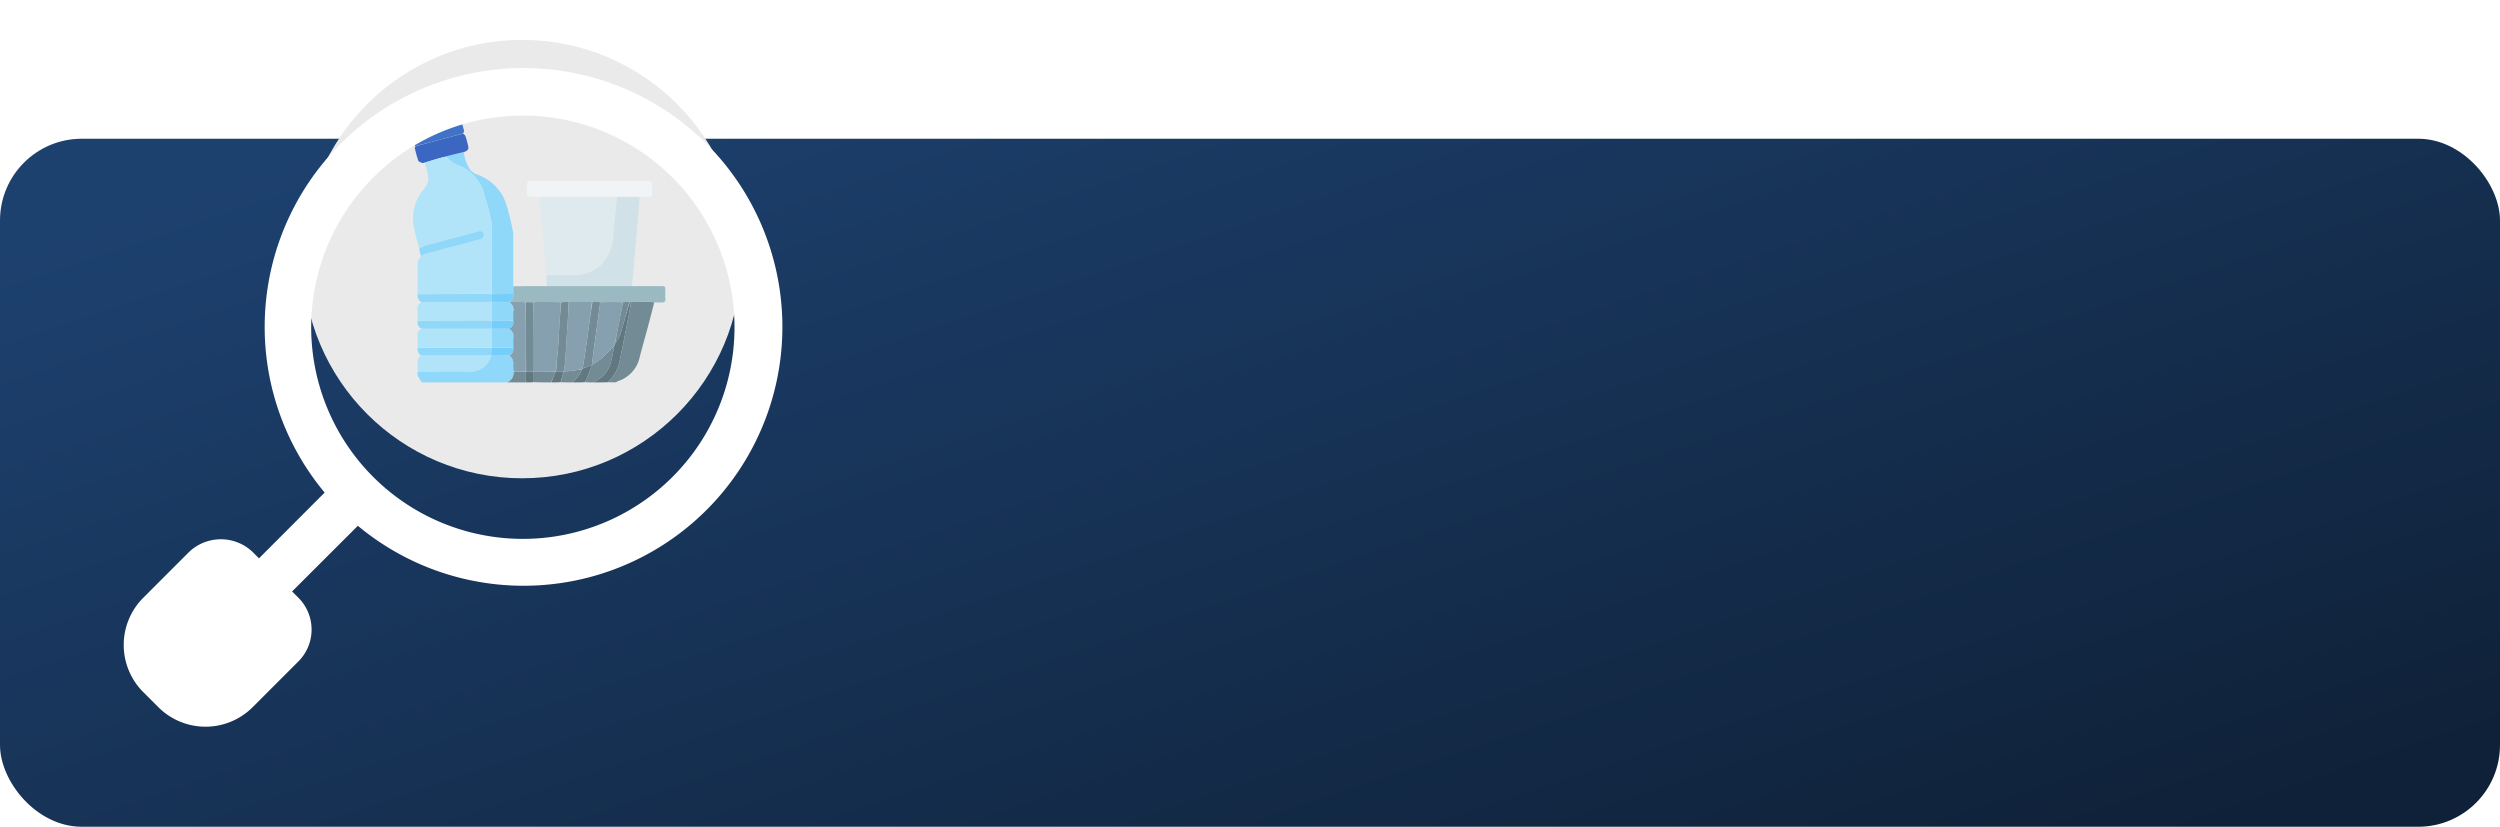 <svg xmlns="http://www.w3.org/2000/svg" xmlns:xlink="http://www.w3.org/1999/xlink" width="367" height="121.367" viewBox="0 0 367 121.367">
  <defs>
    <linearGradient id="linear-gradient" x1="0.011" y1="0.142" x2="0.959" y2="0.912" gradientUnits="objectBoundingBox">
      <stop offset="0" stop-color="#1d416f"/>
      <stop offset="1" stop-color="#0f2138"/>
    </linearGradient>
    <filter id="Path_84578" x="9.16" y="0" width="114.679" height="115.681" filterUnits="userSpaceOnUse">
      <feOffset dy="10" input="SourceAlpha"/>
      <feGaussianBlur stdDeviation="3" result="blur"/>
      <feFlood flood-opacity="0.161"/>
      <feComposite operator="in" in2="blur"/>
      <feComposite in="SourceGraphic"/>
    </filter>
  </defs>
  <g id="Total_Classes_Given" data-name="Total Classes Given" transform="translate(-24 -367.633)">
    <g id="Illustration_with_card" data-name="Illustration with card">
      <rect id="BG" width="367" height="101" rx="12" transform="translate(24 388)" fill="url(#linear-gradient)"/>
      <g id="Scan_illustration" data-name="Scan illustration" transform="translate(-49.788 205.738)">
        <g id="Group_162502" data-name="Group 162502" transform="translate(118.267 167.75)">
          <circle id="Ellipse_1829" data-name="Ellipse 1829" cx="32.178" cy="32.178" r="32.178" transform="translate(0 0)" fill="#eaeaea"/>
          <g id="Plastic" transform="translate(1.816 9.743)">
            <path id="Path_84949" data-name="Path 84949" d="M29.756,452.168a1.49,1.49,0,0,1-.2-.275,6.94,6.94,0,0,1-.379-.642,3.2,3.2,0,0,0-.064-.317.42.42,0,0,1,0-.139c.029-.058.023-.078,0-.093a.17.17,0,0,1,.029-.129c2.615-.025,5.188-.041,7.761-.018a2.941,2.941,0,0,0,2.5-1.265,7.076,7.076,0,0,0,.536-1.059H29.656a1.023,1.023,0,0,1-.512-1.127c3.641-.034,7.241-.035,10.842,0-.021.262-.039.489-.067.715-.033.268.008.43.35.42.752-.024,1.505-.009,2.273.012a1.137,1.137,0,0,1,.62,1.12c-.022.393,0,.788,0,1.216a1.422,1.422,0,0,1-.934,1.583Z" transform="translate(-14.108 -411.629)" fill="#90d8f9"/>
            <path id="Path_84950" data-name="Path 84950" d="M399.154,360.148c-.3,1.167-.6,2.335-.91,3.5-.409,1.53-.85,3.052-1.241,4.586a4.716,4.716,0,0,1-3.181,3.458.657.657,0,0,0-.245.159,7.482,7.482,0,0,1-1.1,0,.182.182,0,0,1,.039-.16,5.872,5.872,0,0,0,1.59-3.1c.443-2.1.85-4.212,1.263-6.32.142-.726.256-1.458.419-2.193,1.027-.006,2.018-.01,3.008-.005A1.77,1.77,0,0,1,399.154,360.148Z" transform="translate(-349.406 -331.339)" fill="#738b95"/>
            <path id="Path_84951" data-name="Path 84951" d="M14.677,5.869a7.4,7.4,0,0,1-.427-.893c-.157-.475-.264-.967-.388-1.453a.648.648,0,0,1,.5-.9c1.731-.472,3.466-.927,5.2-1.394a1.206,1.206,0,0,0,.389-.2C20.3,1,20.662,1,21.06,1c.281.851.534,1.7.762,2.554.031.117-.054.266-.124.429C19.332,4.631,17,5.25,14.677,5.869Z" fill="#4073c8"/>
            <path id="Path_84952" data-name="Path 84952" d="M343.741,371.911c-.414,0-.827,0-1.277-.029a6.257,6.257,0,0,1,.275-.635c.25-.6.486-1.2.764-1.9-.583.22-1.022.387-1.458.524.055-.2.124-.371.153-.546.145-.882.287-1.766.416-2.651.151-1.037.289-2.076.431-3.114.158-1.152.315-2.3.507-3.458.393,0,.751,0,1.111.034a4.463,4.463,0,0,1-.021.456c-.117.861-.241,1.722-.359,2.583q-.225,1.653-.444,3.307c-.122.92-.241,1.84-.377,2.875a13.3,13.3,0,0,0,1.455-1c.644-.581,1.225-1.233,1.833-1.823-.16.818-.267,1.62-.495,2.386a4.133,4.133,0,0,1-2.338,2.822C343.848,371.774,343.8,371.854,343.741,371.911Z" transform="translate(-302.876 -331.372)" fill="#738b95"/>
            <path id="Path_84953" data-name="Path 84953" d="M364.469,372.014a.3.3,0,0,1,.141-.168,4.133,4.133,0,0,0,2.338-2.822c.228-.766.334-1.568.5-2.412a1,1,0,0,1,.11-.314,6.989,6.989,0,0,0,.791-1.407c.487-1.544.9-3.112,1.372-4.674.081,0,.136,0,.19,0-.127.729-.241,1.461-.383,2.188-.413,2.108-.82,4.218-1.263,6.32a5.872,5.872,0,0,1-1.59,3.1.444.444,0,0,0-.075.16C365.9,372.014,365.2,372.014,364.469,372.014Z" transform="translate(-323.567 -331.475)" fill="#617881"/>
            <path id="Path_84954" data-name="Path 84954" d="M252.665,493.614c-.825,0-1.651,0-2.512-.036a11.674,11.674,0,0,1,0-1.586c1.068,0,2.1,0,3.131.034C253.077,492.576,252.871,493.095,252.665,493.614Z" transform="translate(-218.055 -453.075)" fill="#738b95"/>
            <path id="Path_84955" data-name="Path 84955" d="M303.174,490.231c-.542,0-1.084,0-1.659-.028a12.446,12.446,0,0,1,.459-1.593c.376-.021.718-.024,1.056-.068.512-.067,1.021-.162,1.529-.216a2.856,2.856,0,0,1-.842,1.4C303.533,489.895,303.354,490.064,303.174,490.231Z" transform="translate(-265.475 -449.692)" fill="#738b95"/>
            <path id="Path_84956" data-name="Path 84956" d="M199.469,493.745a1.5,1.5,0,0,0,.933-1.585,15.285,15.285,0,0,1,1.812,0c0,.552,0,1.068,0,1.584Z" transform="translate(-171.309 -453.205)" fill="#738b95"/>
            <path id="Path_84957" data-name="Path 84957" d="M323.469,482.392a5.861,5.861,0,0,1,.506-.5,2.994,2.994,0,0,0,.859-1.413.761.761,0,0,0,.066-.094l1.462-.553c-.278.693-.514,1.3-.764,1.9-.087.209-.206.4-.311.635C324.692,482.392,324.1,482.392,323.469,482.392Z" transform="translate(-285.733 -441.853)" fill="#617881"/>
            <path id="Path_84958" data-name="Path 84958" d="M285.285,491.968c-.152.521-.3,1.043-.459,1.593-.443.028-.882.028-1.357.028.17-.519.376-1.038.6-1.59.019-.033.055-.035.091-.034.4,0,.762,0,1.126,0Z" transform="translate(-248.822 -453.05)" fill="#617881"/>
            <path id="Path_84959" data-name="Path 84959" d="M235.042,493.613c-.036-.516-.036-1.032-.035-1.585,0-.037,0-.036.037-.036h1.122c0,.517,0,1.033,0,1.586C235.8,493.613,235.44,493.613,235.042,493.613Z" transform="translate(-204.103 -453.073)" fill="#617881"/>
            <path id="Path_84960" data-name="Path 84960" d="M262.4,171.62a1.836,1.836,0,0,1-.087-.317c-.107-1.145-.213-2.29-.309-3.436-.062-.745-.094-1.493-.16-2.238-.091-1.03-.212-2.058-.3-3.088-.068-.783-.107-1.569-.127-2.389,3.8-.037,7.558-.037,11.319-.005-.054.631-.1,1.23-.159,1.829-.124,1.311-.285,2.62-.369,3.933a6.206,6.206,0,0,1-.758,2.794,5.433,5.433,0,0,1-4.725,2.908C265.281,171.661,263.838,171.62,262.4,171.62Z" transform="translate(-228.47 -146.835)" fill="#dfeaef"/>
            <path id="Path_84961" data-name="Path 84961" d="M274.084,171.584c1.447-.035,2.89.006,4.33-.044a5.433,5.433,0,0,0,4.725-2.908,6.207,6.207,0,0,0,.758-2.794c.084-1.313.245-2.622.369-3.933.057-.6.105-1.2.2-1.829,1.123-.031,2.209-.03,3.294-.028-.08,1.087-.155,2.174-.242,3.26-.069.855-.155,1.71-.229,2.565-.1,1.2-.205,2.393-.309,3.59-.076.868-.151,1.736-.233,2.6a7.872,7.872,0,0,1-.174,1.074c-4.17.031-8.294.031-12.419.031C274.125,172.652,274.1,172.135,274.084,171.584Z" transform="translate(-240.163 -146.764)" fill="#d0e2e7"/>
            <path id="Path_84962" data-name="Path 84962" d="M85.767,75.054a5.793,5.793,0,0,0,.934,2.6,2.568,2.568,0,0,0,.987.7,6.789,6.789,0,0,1,4.286,4.288,35.221,35.221,0,0,1,.967,3.868,4.245,4.245,0,0,1,.08.943c.006,2.4,0,4.807,0,7.283a11.643,11.643,0,0,1-.043,1.166H89.857s0,0,0-.04c0-3.188.005-6.34,0-9.491a5.559,5.559,0,0,0-.09-1.3,43.34,43.34,0,0,0-1.191-4.409,6.274,6.274,0,0,0-3.358-3.548,4.433,4.433,0,0,1-2.063-1.393c.292-.093.563-.168.836-.234C84.58,75.337,85.174,75.2,85.767,75.054Z" transform="translate(-63.974 -68.335)" fill="#90d8f9"/>
            <path id="Path_84963" data-name="Path 84963" d="M204.662,331.1c0-.365.006-.73.01-1.131,1.621-.034,3.241-.031,4.9-.029h12.446c1.523,0,3.01.007,4.5,0,.34,0,.493.11.48.464-.018.486-.022.975,0,1.461.018.362-.162.473-.477.474-.359,0-.718,0-1.113,0a3.375,3.375,0,0,0-.4-.074c-.99-.005-1.981,0-3.008.005-.091,0-.145,0-.263,0-.348,0-.634,0-.956,0-1.149,0-2.262,0-3.375,0l-1.145,0-3.446,0c-.393,0-.751,0-1.145,0-1.214,0-2.391-.007-3.568,0a4.107,4.107,0,0,0-.446.066l-1.16-.063c-.815,0-1.593-.007-2.355-.03A1.082,1.082,0,0,0,204.662,331.1Z" transform="translate(-175.618 -303.536)" fill="#9bb9c1"/>
            <path id="Path_84964" data-name="Path 84964" d="M253.5,132.243c-1.121,0-2.207,0-3.329,0l-11.361,0c-.474,0-.911,0-1.348,0-.362-.007-.525-.173-.531-.538-.007-.4.015-.8-.006-1.2s.236-.508.543-.578a1.249,1.249,0,0,1,.269,0H254.52c.611,0,.789.177.789.781,0,.334.006.669,0,1-.009.363-.171.524-.537.531C254.359,132.246,253.948,132.241,253.5,132.243Z" transform="translate(-205.872 -118.961)" fill="#f1f4f6"/>
            <path id="Path_84965" data-name="Path 84965" d="M31.222,42.688c-.622.145-1.216.286-1.809.431-.273.067-.544.142-.867.236-.371.1-.694.171-1.011.263-.691.2-1.38.411-2.069.617-.121.024-.262.1-.36.062-.218-.083-.534-.177-.6-.346a16.734,16.734,0,0,1-.495-1.8.75.75,0,0,1,.054-.282c2.336-.648,4.664-1.267,7.023-1.888.137.118.292.222.34.361.148.435.265.882.375,1.329C31.953,42.271,31.842,42.461,31.222,42.688Z" transform="translate(-9.401 -35.972)" fill="#3b66c1"/>
            <path id="Path_84966" data-name="Path 84966" d="M22.044,84.825c.685-.238,1.373-.449,2.065-.648.317-.091.64-.161.991-.242a5.019,5.019,0,0,0,2.114,1.37,6.274,6.274,0,0,1,3.358,3.548,43.339,43.339,0,0,1,1.191,4.409,5.559,5.559,0,0,1,.09,1.3c.006,3.152,0,6.3-.034,9.493-3.637.038-7.237.039-10.837.039,0-1.529-.033-3.059.008-4.587.008-.311.281-.615.47-.951a3.526,3.526,0,0,1,.657-.331c1.122-.317,2.249-.618,3.375-.918,1.584-.422,3.171-.835,4.754-1.262a.619.619,0,0,0,.442-.816.591.591,0,0,0-.753-.337c-2.576.685-5.152,1.367-7.724,2.067a7.97,7.97,0,0,0-1.014.428c-.282-1.178-.644-2.344-.828-3.538a6.561,6.561,0,0,1,1.593-5.221,2.45,2.45,0,0,0,.605-1.489,6.539,6.539,0,0,0-.3-1.458C22.2,85.4,22.122,85.131,22.044,84.825Z" transform="translate(-5.973 -76.531)" fill="#b1e4f9"/>
            <path id="Path_84967" data-name="Path 84967" d="M39.872,413.909l-10.834,0c-.04-.651-.062-1.3-.041-1.952a.82.82,0,0,1,.633-.8c3.442-.026,6.842-.024,10.244.013,0,.935,0,1.834,0,2.733Z" transform="translate(-13.994 -378.471)" fill="#b0e4f9"/>
            <path id="Path_84968" data-name="Path 84968" d="M29.02,362.808c0-.648-.018-1.3-.009-1.943.005-.369.245-.594.608-.772a2.587,2.587,0,0,1,.4-.061q4.936,0,9.873,0s0,0,0,.037c0,.935,0,1.834-.038,2.735Z" transform="translate(-14.013 -331.304)" fill="#b1e4f9"/>
            <path id="Path_84969" data-name="Path 84969" d="M29.554,462.039c3.391-.025,6.771-.025,10.3-.025a7.077,7.077,0,0,1-.536,1.059,2.941,2.941,0,0,1-2.5,1.265c-2.573-.023-5.147-.007-7.756-.008-.039-.488-.051-.975-.045-1.463A.972.972,0,0,1,29.554,462.039Z" transform="translate(-14.017 -425.412)" fill="#b1e4f9"/>
            <path id="Path_84970" data-name="Path 84970" d="M39.77,346.119q-4.936,0-9.872,0a2.081,2.081,0,0,0-.37.059,1.125,1.125,0,0,1-.633-1.187c3.606-.034,7.206-.034,10.842-.037.036,0,.038,0,.039.039C39.774,345.392,39.772,345.756,39.77,346.119Z" transform="translate(-13.893 -317.391)" fill="#90d8f9"/>
            <path id="Path_84971" data-name="Path 84971" d="M28.962,396c3.606-.034,7.205-.035,10.843-.036.037,0,.04,0,.04.039,0,.4,0,.76,0,1.124l0,0-10.237,0A.974.974,0,0,1,28.962,396Z" transform="translate(-13.961 -364.466)" fill="#90d8f9"/>
            <path id="Path_84972" data-name="Path 84972" d="M31.974,228.023a5.187,5.187,0,0,1,1.013-.459c2.572-.7,5.148-1.382,7.724-2.067a.591.591,0,0,1,.753.337.619.619,0,0,1-.442.816c-1.583.426-3.17.839-4.754,1.262-1.127.3-2.253.6-3.375.918a4.888,4.888,0,0,0-.645.306C32.139,228.779,32.057,228.417,31.974,228.023Z" transform="translate(-16.75 -207.136)" fill="#90d8f9"/>
            <path id="Path_84973" data-name="Path 84973" d="M29.089,497.391a1.14,1.14,0,0,1,.068.259A1.141,1.141,0,0,1,29.089,497.391Z" transform="translate(-14.088 -458.057)" fill="#9dddf9"/>
            <path id="Path_84974" data-name="Path 84974" d="M29.091,494.248c.032,0,.039.016.015.049C29.093,494.292,29.09,494.28,29.091,494.248Z" transform="translate(-14.089 -455.157)" fill="#9dddf9"/>
            <path id="Path_84975" data-name="Path 84975" d="M202.509,359.981c.778,0,1.556,0,2.369.044.034,3.409.033,6.78.032,10.152h0l-1.809,0A7.668,7.668,0,0,1,203.06,369a1.184,1.184,0,0,0-.6-1.131,1.1,1.1,0,0,0,.584-1.2c0-.537-.02-1.039.013-1.537a1.164,1.164,0,0,0-.667-1.207,1.013,1.013,0,0,0,.654-1.193c0-.5-.026-.961.014-1.419a1.24,1.24,0,0,0-.672-1.323Z" transform="translate(-174.006 -331.259)" fill="#86a0af"/>
            <path id="Path_84976" data-name="Path 84976" d="M172.19,446.956a1.018,1.018,0,0,1-.6,1.145c-.777.012-1.531,0-2.283.021-.342.011-.383-.151-.35-.42.028-.226.046-.453.067-.715,0-.035,0-.035.037-.034Z" transform="translate(-143.149 -411.515)" fill="#75cef9"/>
            <path id="Path_84977" data-name="Path 84977" d="M307.793,360.088c1.113,0,2.226,0,3.376,0-.12,1.155-.277,2.308-.435,3.46-.142,1.038-.28,2.077-.431,3.114-.129.885-.271,1.768-.416,2.651-.029.176-.1.345-.153.546a.142.142,0,0,1-.068.095c-.527.092-1.035.187-1.548.253-.337.044-.68.047-1.056.068-.036,0-.035,0-.031-.031.078-.523.184-1.012.219-1.506.1-1.339.162-2.679.242-4.019.026-.434.06-.867.088-1.3Q307.688,361.751,307.793,360.088Z" transform="translate(-270.564 -331.354)" fill="#86a0af"/>
            <path id="Path_84978" data-name="Path 84978" d="M361.595,360.22c1.111-.034,2.224-.036,3.366,0a.408.408,0,0,1-.02.177q-.585,2.946-1.169,5.893c-.027.083-.054.166-.086.275-.612.648-1.192,1.3-1.837,1.881a13.3,13.3,0,0,1-1.455,1c.136-1.035.255-1.956.377-2.875q.22-1.654.444-3.307c.117-.861.242-1.722.359-2.583A4.463,4.463,0,0,0,361.595,360.22Z" transform="translate(-319.807 -331.454)" fill="#86a0af"/>
            <path id="Path_84979" data-name="Path 84979" d="M404.455,366.256c.364-1.957.754-3.922,1.144-5.886.01-.05.033-.1.057-.174a7.465,7.465,0,0,1,.9-.024c-.407,1.565-.821,3.132-1.309,4.676A6.988,6.988,0,0,1,404.455,366.256Z" transform="translate(-360.465 -331.432)" fill="#738b95"/>
            <path id="Path_84980" data-name="Path 84980" d="M250.015,360.106a2.535,2.535,0,0,1,.41-.067c1.177,0,2.354,0,3.566.036-.044.976-.133,1.916-.2,2.858-.067.994-.106,1.99-.162,2.985-.024.434-.052.867-.092,1.3-.094,1-.2,2-.295,3.007l-.053.005c-1.05,0-2.082,0-3.15,0-.036,0-.037,0-.036-.036C250.011,366.805,250.013,363.455,250.015,360.106Z" transform="translate(-217.946 -331.31)" fill="#86a0af"/>
            <path id="Path_84981" data-name="Path 84981" d="M292.42,370.282c.063-1,.165-2.006.259-3.009.04-.432.068-.866.092-1.3.056-1,.1-1.991.162-2.985.063-.942.152-1.882.232-2.855.36-.034.718-.035,1.111-.035-.035,1.111-.1,2.22-.176,3.329-.028.434-.062.867-.088,1.3-.08,1.34-.145,2.681-.242,4.019-.036.494-.141.984-.22,1.507C293.183,370.284,292.82,370.284,292.42,370.282Z" transform="translate(-257.083 -331.367)" fill="#738b95"/>
            <path id="Path_84982" data-name="Path 84982" d="M236.181,360.55c.033,3.351.031,6.7.029,10.086-.362.037-.724.037-1.122.038-.035-3.371-.035-6.743-.032-10.149C235.42,360.51,235.783,360.53,236.181,360.55Z" transform="translate(-204.147 -331.756)" fill="#738b95"/>
            <path id="Path_84983" data-name="Path 84983" d="M172.573,346.144a.369.369,0,0,1-.172.023l-2.469,0s0,0,0,0c0-.363,0-.727.006-1.126,1.03-.036,2.059-.036,3.124-.036A1.009,1.009,0,0,1,172.573,346.144Z" transform="translate(-144.053 -317.442)" fill="#75cef9"/>
            <path id="Path_84984" data-name="Path 84984" d="M173.1,413.759c-1.032.036-2.062.035-3.128.033-.036-.9-.036-1.8-.037-2.734,0-.035,0-.039.039-.04h2.445a1.141,1.141,0,0,1,.694,1.2C173.079,412.72,173.1,413.222,173.1,413.759Z" transform="translate(-144.055 -378.353)" fill="#90d8f9"/>
            <path id="Path_84985" data-name="Path 84985" d="M169.949,360.054c.8-.037,1.6-.039,2.444-.04a1.207,1.207,0,0,1,.733,1.324c-.04.458-.01.922-.049,1.419-1.067.036-2.1.037-3.124.037l0,0C169.948,361.888,169.949,360.989,169.949,360.054Z" transform="translate(-144.068 -331.289)" fill="#90d8f9"/>
            <path id="Path_84986" data-name="Path 84986" d="M170,396.033c1.029-.036,2.058-.036,3.122-.037a.933.933,0,0,1-.616,1.157c-.829,0-1.631,0-2.469,0A11.128,11.128,0,0,1,170,396.033Z" transform="translate(-144.117 -364.492)" fill="#75cef9"/>
          </g>
        </g>
        <g id="Scan_illustration-2" data-name="Scan illustration" transform="translate(91.948 161.895)">
          <g transform="matrix(1, 0, 0, 1, -18.16, 0)" filter="url(#Path_84578)">
            <path id="Path_84578-2" data-name="Path 84578" d="M9.006,83.889l6.716-6.716,0,0a6.768,6.768,0,0,1,9.359,0l.918.923,9.639-9.656v0a38,38,0,1,1,4.876,4.876l-9.656,9.639.923.918h0a6.614,6.614,0,0,1,0,9.359l-6.716,6.716h0a9.791,9.791,0,0,1-13.834,0L8.989,97.71a9.79,9.79,0,0,1,.017-13.82Zm86.8-39.69a31.071,31.071,0,1,0-9.1,21.938,31.038,31.038,0,0,0,9.1-21.938Z" transform="translate(12.02 -6.13)" fill="#fff"/>
          </g>
        </g>
      </g>
    </g>
  </g>
</svg>
